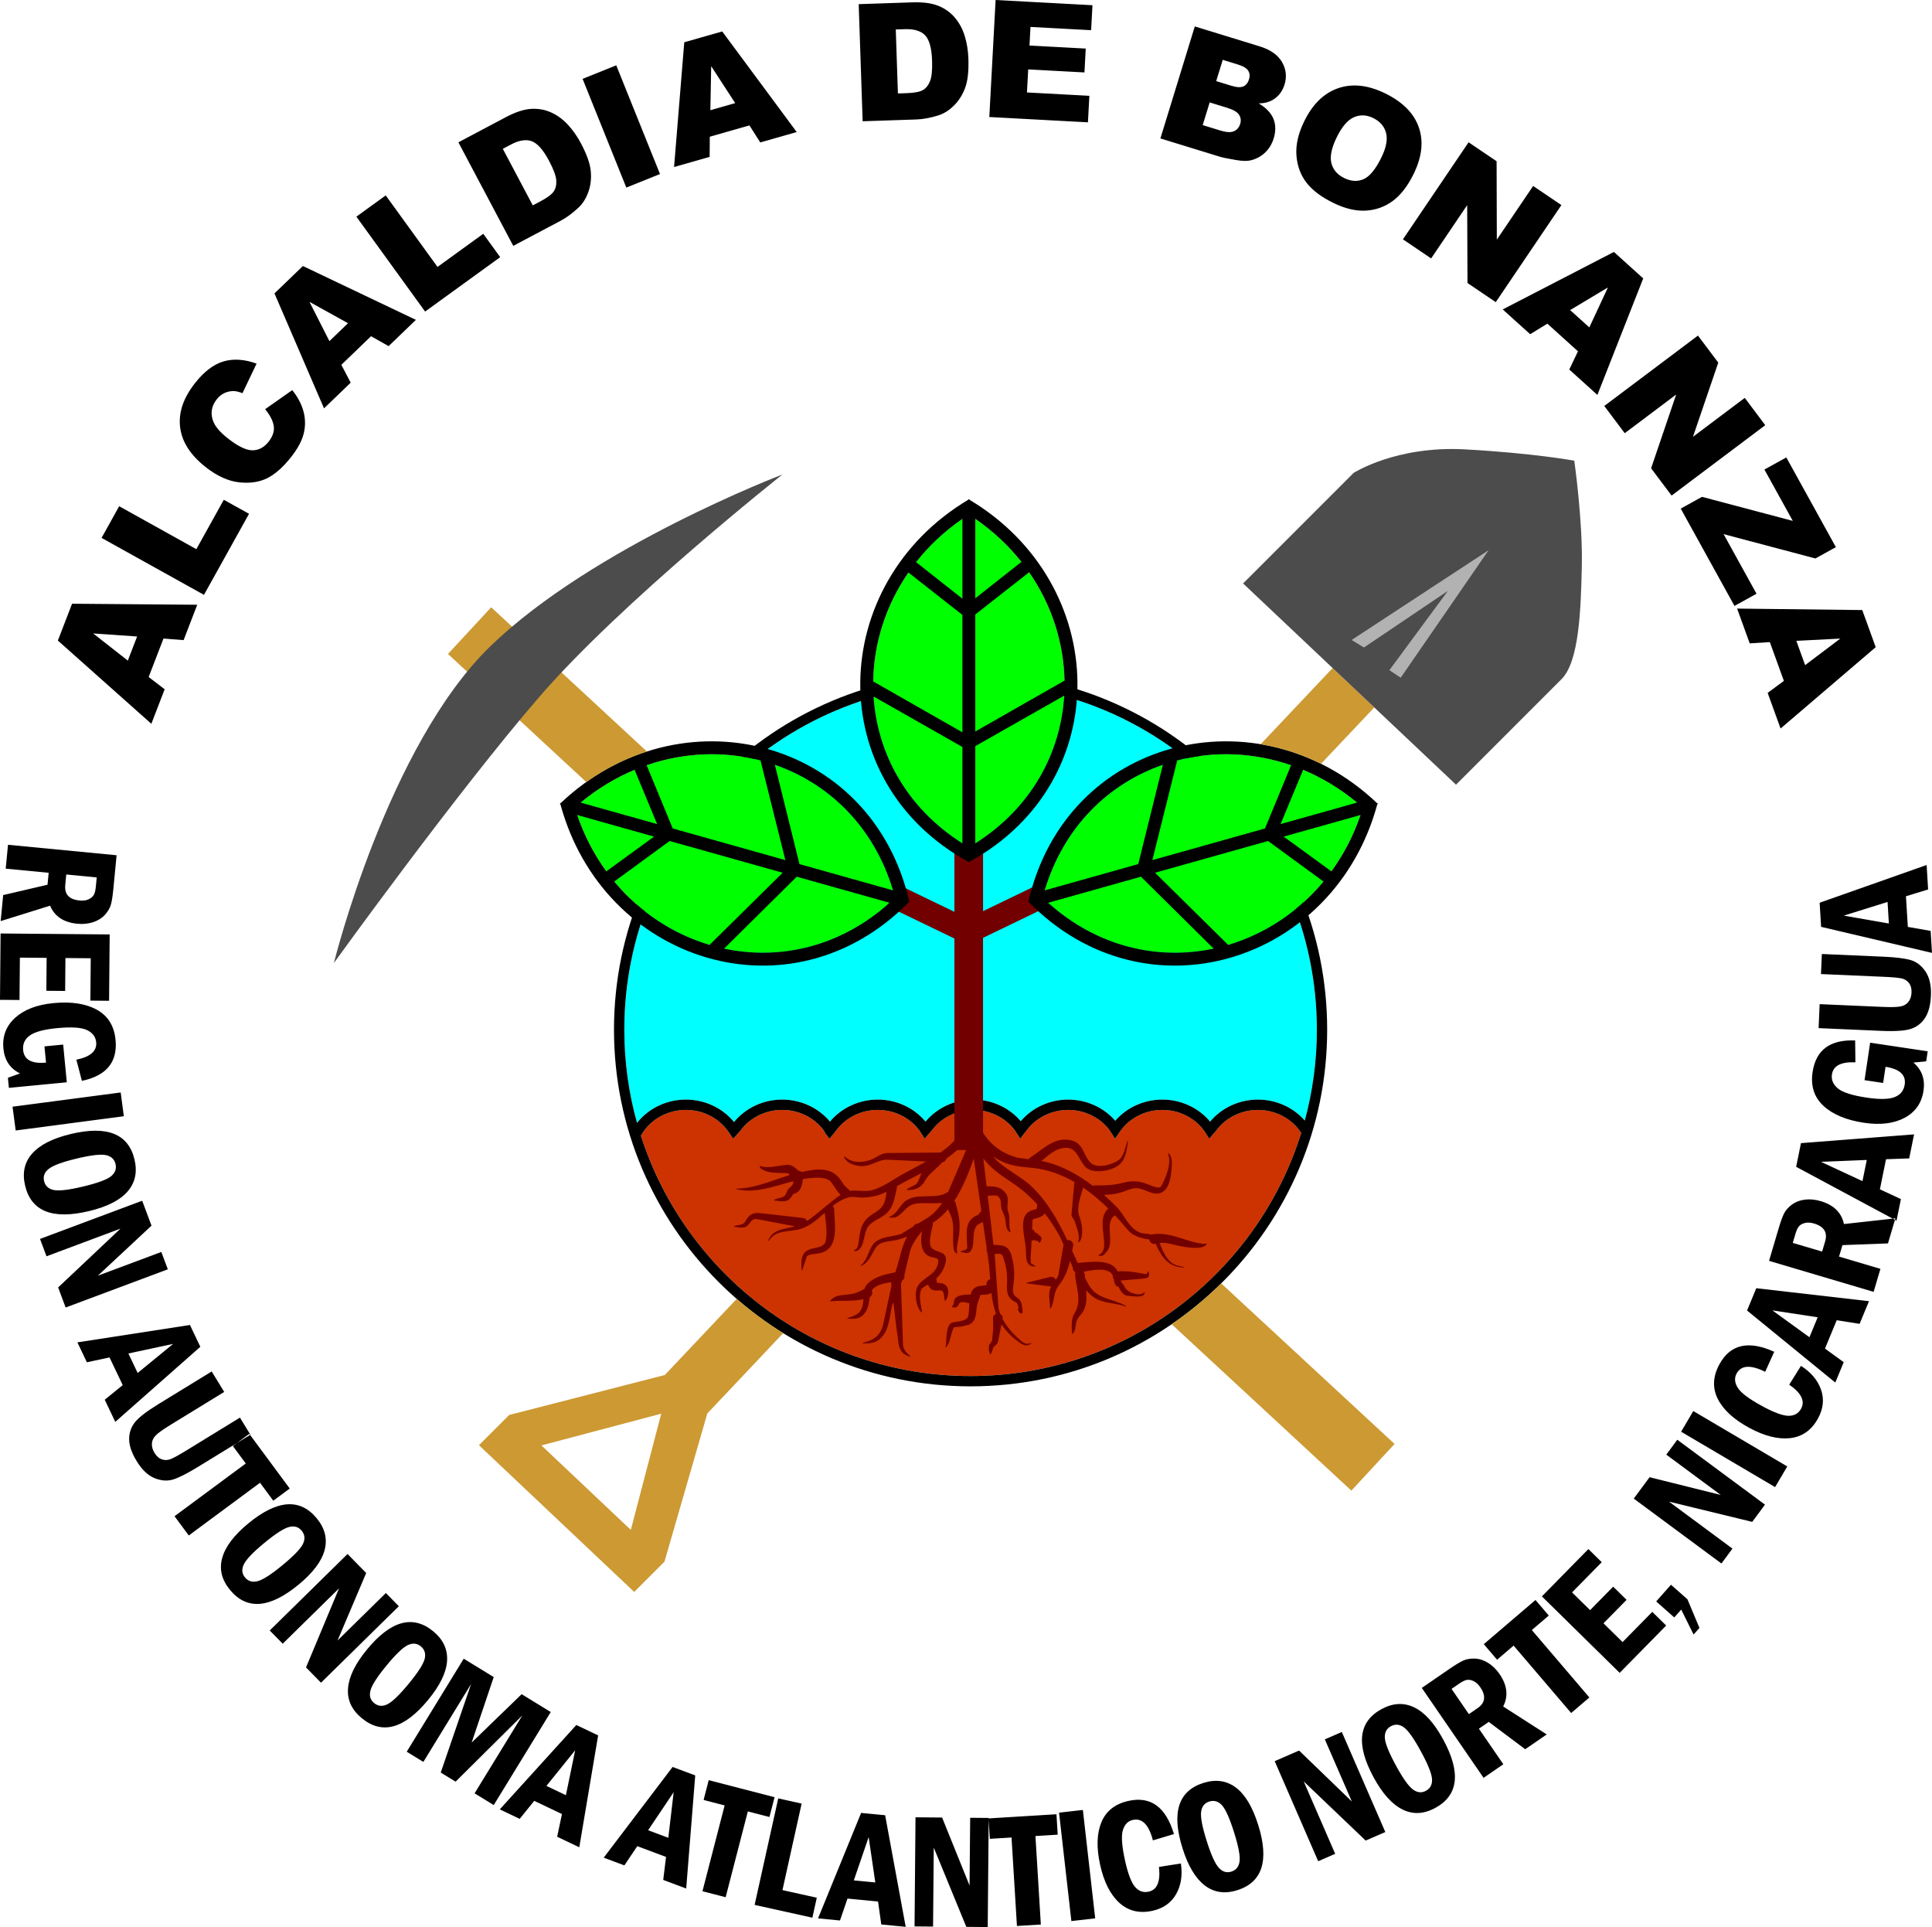 <svg xmlns="http://www.w3.org/2000/svg" width="400" height="398.884"><g fill-rule="evenodd"><path d="M33.848 132.173l-3.07 7.967 3.312 2.536-2.754 7.146-19.355-17.23 2.94-7.624 25.913.213-2.82 7.32-4.165-.327zm-5.46-.422l-9.1-.633 7.176 5.624 1.923-4.99zm-7.36-20.408l3.646-6.555 15.977 8.886 5.685-10.223 5.222 2.905-9.33 16.776-21.198-11.788zM54.894 84.7l5.616-3.945c1.177 1.483 1.957 2.977 2.346 4.486.39 1.512.394 3.015.02 4.508-.37 1.498-1.23 3.1-2.567 4.805-1.627 2.076-3.26 3.538-4.887 4.38-1.637.84-3.59 1.147-5.86.912-2.265-.24-4.585-1.282-6.954-3.14-3.162-2.476-4.935-5.22-5.312-8.23-.38-3.01.633-6.053 3.04-9.125 1.884-2.405 3.85-3.915 5.902-4.53 2.054-.615 4.35-.467 6.885.444l-2.922 6.12c-.725-.275-1.302-.42-1.73-.43-.707-.024-1.37.11-1.987.394-.62.288-1.16.727-1.622 1.32-1.045 1.332-1.312 2.78-.794 4.335.38 1.165 1.42 2.42 3.132 3.76 2.12 1.66 3.824 2.47 5.112 2.448 1.292-.027 2.39-.622 3.3-1.783.885-1.13 1.238-2.23 1.055-3.306-.18-1.07-.772-2.21-1.777-3.42zm21.93-15.107l-6.15 5.923 1.93 3.7-5.517 5.312-10.26-23.796 5.887-5.667L86.108 66.21l-5.65 5.44-3.636-2.057zm-4.77-2.69l-7.982-4.42 4.13 8.13 3.852-3.71zm1.732-22.055l6.074-4.4 10.723 14.805 9.472-6.86 3.505 4.837-15.545 11.262-14.23-19.644zm21.12-15.388l9.842-5.214c1.936-1.026 3.643-1.593 5.118-1.703 1.474-.103 2.86.127 4.16.697 1.302.577 2.472 1.42 3.52 2.54 1.04 1.122 1.948 2.412 2.723 3.874 1.213 2.29 1.895 4.204 2.04 5.744.15 1.538-.012 2.98-.492 4.32-.47 1.343-1.162 2.437-2.074 3.285-1.246 1.158-2.46 2.052-3.638 2.676l-9.84 5.213L94.906 29.46zm9.196 1.347l6.204 11.707 1.622-.86c1.388-.735 2.29-1.406 2.712-2.024.422-.614.595-1.396.526-2.337-.076-.938-.57-2.268-1.48-3.985-1.203-2.27-2.395-3.626-3.577-4.073-1.188-.444-2.638-.214-4.354.697l-1.652.875zm16.52-14.478l6.968-2.804 9.055 22.502-6.97 2.804-9.053-22.503zm34.543 9.63l-8.21 2.343-.033 4.173-7.364 2.1 2.112-25.825 7.858-2.24 15.424 20.823-7.543 2.152-2.244-3.524zm-2.95-4.613l-4.97-7.65-.172 9.117 5.144-1.467zM177.786.86l11.13-.373c2.19-.074 3.973.166 5.347.713 1.37.553 2.515 1.37 3.433 2.45.92 1.09 1.6 2.36 2.05 3.826.445 1.465.694 3.022.75 4.676.087 2.59-.14 4.61-.684 6.058-.538 1.447-1.316 2.67-2.334 3.665-1.012 1-2.114 1.682-3.305 2.044-1.627.495-3.11.764-4.442.81l-11.13.372L177.784.86zm7.674 5.24l.443 13.242 1.835-.06c1.57-.054 2.675-.26 3.323-.632.65-.367 1.15-.994 1.498-1.87.344-.876.483-2.288.418-4.23-.086-2.567-.563-4.31-1.43-5.23-.872-.92-2.277-1.347-4.218-1.282l-1.87.063zM206.13 0l20.052 1.08-.277 5.17-12.554-.676-.206 3.853 11.645.626-.267 4.94-11.645-.627-.257 4.77 12.92.696-.295 5.488-20.42-1.1L206.13 0zm41.24 5.47l13.416 4.122c2.234.687 3.78 1.77 4.633 3.244.858 1.475 1.036 3.03.534 4.66-.42 1.37-1.21 2.417-2.364 3.138-.772.477-1.764.74-2.975.78 1.54.912 2.552 1.98 3.042 3.193.483 1.218.5 2.564.048 4.038-.37 1.204-.983 2.197-1.834 2.987-.856.79-1.85 1.31-2.993 1.574-.706.16-1.69.136-2.954-.08-1.678-.286-2.78-.507-3.31-.67l-12.367-3.8L247.37 5.47zm4.434 11.318l3.115.957c1.116.343 1.953.388 2.514.14.557-.254.943-.743 1.166-1.467.207-.675.154-1.27-.168-1.782-.325-.52-1.028-.943-2.113-1.276l-3.164-.972-1.352 4.4zm-2.798 9.107l3.655 1.123c1.237.38 2.172.43 2.808.148.642-.28 1.077-.792 1.304-1.532.21-.685.13-1.312-.243-1.882-.376-.57-1.185-1.05-2.443-1.436L250.45 21.2l-1.444 4.695zm21.02-.79c1.74-3.557 4.09-5.84 7.038-6.85 2.954-1.013 6.198-.65 9.734 1.08 3.626 1.775 5.944 4.117 6.954 7.025 1.007 2.902.656 6.112-1.06 9.617-1.246 2.547-2.7 4.425-4.355 5.634-1.654 1.21-3.513 1.873-5.575 1.988-2.067.114-4.302-.42-6.722-1.604-2.455-1.202-4.297-2.588-5.528-4.16-1.223-1.572-1.92-3.448-2.096-5.634-.17-2.184.365-4.55 1.61-7.096zm6.723 3.327c-1.078 2.2-1.445 3.978-1.1 5.34.348 1.36 1.227 2.388 2.633 3.075 1.446.708 2.797.785 4.048.233 1.254-.556 2.48-2.048 3.673-4.484 1.006-2.054 1.322-3.754.96-5.107-.365-1.35-1.256-2.37-2.676-3.065-1.355-.663-2.678-.72-3.972-.158-1.29.557-2.48 1.948-3.566 4.165zm27.306 1.02l5.8 3.923.046 16.232 7.52-11.114 5.85 3.958-13.592 20.092-5.85-3.96-.065-16.12-7.463 11.03-5.838-3.95 13.592-20.09zM326.7 72.718l-6.337-5.724-3.556 2.185-5.683-5.13 23.02-11.896 6.066 5.477-9.486 24.116-5.822-5.257 1.8-3.77zm2.352-4.947l3.852-8.27-7.822 4.685 3.97 3.585zm22.49 1.69l4.208 5.6-5.242 15.36 10.728-8.06 4.243 5.65-19.393 14.57-4.244-5.648 5.19-15.264-10.648 8-4.234-5.635 19.393-14.57zM369.84 94.69l10.258 18.567-4.24 2.343-19.005-5.038 6.816 12.34-4.563 2.52-11.13-20.144 4.405-2.434 18.797 4.978-5.873-10.628 4.533-2.505zm-.506 46.252l-2.908-8.028-4.166.26-2.61-7.2 25.912.305 2.784 7.682-19.697 16.84-2.674-7.375 3.358-2.485zm4.398-3.263l7.285-5.495-9.107.466 1.822 5.03zM24.14 177.033l-.68 7.066c-.133 1.37-.297 2.416-.496 3.134-.195.72-.608 1.422-1.23 2.117-.63.695-1.445 1.206-2.447 1.536-1.002.328-2.096.44-3.294.323-2.81-.27-4.687-1.52-5.625-3.737l-10.23 3.19.518-5.385 9.182-2.145.238-2.468-8.893-.857.476-4.942 22.48 2.167zm-4.114 4.59l-6.307-.607-.21 2.176c-.186 1.928.8 3 2.964 3.207.742.07 1.368-.01 1.873-.25.506-.242.864-.542 1.07-.903.205-.366.348-.913.42-1.65l.19-1.973zm2.68 11.8l-.122 13.736-3.874-.036.077-8.77-5.24-.045-.06 6.814-3.892-.033.06-6.816-5.54-.048-.077 8.77L0 206.96l.12-13.734 22.585.198zm-9.628 22.798l.752 7.808-11.99 1.154-.203-2.09 2.508-.89c-2.06-1.02-3.21-2.742-3.44-5.154-.247-2.558.57-4.685 2.438-6.38 1.868-1.69 4.506-2.702 7.912-3.03 3.7-.356 6.7.104 9 1.37 2.3 1.27 3.59 3.347 3.868 6.237.443 4.598-1.878 7.426-6.968 8.483l-1.147-4.378c2.91-.592 4.28-1.796 4.105-3.618-.106-1.113-.737-1.943-1.886-2.507-1.155-.56-3.244-.692-6.274-.4-2.687.258-4.55.766-5.59 1.52-1.034.75-1.493 1.754-1.373 3.008.193 2.006 1.775 2.875 4.738 2.602l-.323-3.362 3.873-.372zm11.912 9.915l.647 4.92-22.39 2.948-.65-4.922 22.393-2.945zm-6.545 24.55c-7.55 1.813-11.967.062-13.24-5.243-.634-2.642-.145-4.86 1.456-6.662 1.606-1.808 4.256-3.153 7.958-4.04 7.54-1.81 11.95-.06 13.225 5.25.622 2.594.153 4.803-1.41 6.618-1.562 1.815-4.22 3.174-7.988 4.078zm-1.22-5.084c2.96-.71 4.875-1.414 5.748-2.11.867-.697 1.185-1.55.943-2.556-.24-1-.91-1.612-2.008-1.835-1.1-.226-3.12.015-6.07.723-2.894.695-4.8 1.396-5.706 2.096-.912.7-1.247 1.553-1.005 2.563.24.994.904 1.613 1.992 1.84 1.09.232 3.123-.007 6.105-.722zm12.215 2.945l1.928 5.158-11.106 10.355 13.14-4.912 1.344 3.592-21.156 7.908-1.552-4.153 12.905-12.173-15.315 5.724-1.343-3.592 21.155-7.907zm9.888 25.72l2.15 4.512L23.87 294.32l-2.185-4.583 3.727-3.022-2.735-5.735-4.69 1.004-1.963-4.12 23.304-3.598zm-10.825 9.93l7.342-6.016-9.265 1.984 1.923 4.032zm15.325-.307l2.594 4.233-11.004 6.743c-1.55.95-2.592 1.68-3.116 2.2-.526.515-.808 1.092-.852 1.734-.038.64.137 1.282.535 1.932.433.706.95 1.16 1.554 1.358.6.2 1.22.173 1.848-.086.632-.255 1.727-.866 3.288-1.822l11.003-6.742 2.17 3.544-10.834 6.638c-2.162 1.325-3.853 2.19-5.07 2.59-1.218.4-2.518.324-3.9-.226-1.387-.555-2.634-1.725-3.728-3.51-1.027-1.677-1.55-3.166-1.577-4.466-.028-1.3.338-2.466 1.102-3.49.763-1.024 2.426-2.32 4.983-3.888l11.003-6.742zm7.785 12.91l8.374 11.318-3.405 2.52-2.747-3.714-14.75 10.913-2.95-3.986 14.75-10.915-2.676-3.618 3.403-2.52zm10.206 31.21c-5.994 4.94-10.73 5.302-14.2 1.093-1.728-2.095-2.26-4.305-1.612-6.625.65-2.33 2.442-4.7 5.38-7.12 5.983-4.933 10.715-5.29 14.19-1.077 1.694 2.057 2.242 4.248 1.634 6.565-.61 2.315-2.403 4.702-5.393 7.166zm-3.327-4.034c2.35-1.936 3.762-3.408 4.24-4.418.475-1.005.386-1.912-.272-2.71-.653-.793-1.522-1.05-2.61-.768-1.085.28-2.796 1.383-5.136 3.312-2.297 1.892-3.702 3.358-4.21 4.384-.513 1.03-.44 1.943.22 2.745.652.788 1.52 1.052 2.597.78 1.083-.27 2.806-1.376 5.173-3.326zm13.464-2.303l3.86 3.93-5.934 13.976 10.006-9.832 2.687 2.735-16.11 15.828-3.107-3.162 6.838-16.37-11.663 11.46-2.688-2.736 16.11-15.83zm16.677 30.202c-4.94 5.99-9.52 7.25-13.73 3.78-2.095-1.728-3.04-3.795-2.846-6.197.193-2.41 1.5-5.08 3.922-8.016 4.932-5.984 9.51-7.24 13.724-3.765 2.056 1.696 3.01 3.743 2.856 6.132-.155 2.39-1.46 5.076-3.926 8.065zm-4.035-3.327c1.936-2.35 3.042-4.064 3.32-5.146.273-1.078.012-1.952-.785-2.61-.793-.654-1.696-.74-2.708-.256-1.014.483-2.483 1.892-4.412 4.23-1.893 2.297-2.993 4.004-3.296 5.11-.308 1.108-.062 1.99.74 2.65.79.652 1.692.745 2.697.272 1.01-.47 2.49-1.885 4.442-4.25zm11.415-5.207l6.207 3.804-4.57 13.56 10.353-10.017 6.024 3.693-11.803 19.255-3.963-2.428 9.884-16.126-13.818 13.713-3.076-1.886 6.286-18.33-9.883 16.126-3.444-2.11 11.802-19.255zm23.315 13.723l4.51 2.153-3.902 23.16-4.583-2.186.994-4.694-5.735-2.736-3.013 3.732-4.12-1.966 15.848-17.463zm-2.164 14.53l1.92-9.295-5.952 7.372 4.032 1.924zm22.094-5.845l4.682 1.75-1.87 23.414-4.755-1.78.58-4.763-5.95-2.225-2.676 3.98-4.274-1.6 14.264-18.777zm-.89 14.663l1.104-9.428-5.287 7.863 4.184 1.565zm8.367-11.93l13.63 3.527-1.06 4.1-4.472-1.157-4.596 17.764-4.8-1.242 4.594-17.764-4.358-1.128 1.06-4.1zm14.387 3.774l4.847 1.075L162 391.24l7.108 1.578-.918 4.134-11.953-2.65 4.89-22.05zm17.163 3.008l4.975.48 4.254 23.098-5.054-.486-.67-4.752-6.325-.61-1.556 4.537-4.54-.437 8.917-21.83zm2.937 14.393l-1.376-9.39-3.07 8.962 4.446.428zm8.324-13.486l5.507.05 5.687 14.078.124-14.028 3.834.033-.2 22.584-4.432-.038-6.74-16.41-.144 16.35-3.834-.035.198-22.583zm15.13.23l14.054-.86.258 4.228-4.61.28 1.117 18.316-4.948.304-1.12-18.315-4.493.273-.258-4.227zm14.588-1.188l4.933-.563 2.553 22.44-4.932.562-2.554-22.44zm20.685 11.233l4.54-.716c.363 2.424.04 4.538-.984 6.344-1.024 1.8-2.655 2.955-4.882 3.448-2.712.602-5.003.05-6.872-1.646-1.87-1.703-3.196-4.32-3.978-7.847-.79-3.568-.702-6.508.262-8.84.966-2.325 2.837-3.798 5.616-4.414 4.6-1.018 7.733 1.272 9.4 6.866l-4.355 1.307c-.84-3.25-2.23-4.66-4.155-4.234-1.014.224-1.7.932-2.063 2.117-.368 1.192-.213 3.304.46 6.34.602 2.714 1.29 4.517 2.068 5.415.77.894 1.712 1.223 2.81.98 1.764-.39 2.478-2.1 2.133-5.12zm20.53-8.76c2.335 7.406.896 11.933-4.307 13.573-2.59.817-4.84.483-6.748-.988-1.916-1.474-3.442-4.025-4.586-7.655-2.333-7.395-.892-11.918 4.316-13.56 2.543-.8 4.78-.487 6.7.945 1.92 1.43 3.46 3.99 4.624 7.684zm-4.987 1.572c-.915-2.903-1.75-4.766-2.507-5.587-.755-.816-1.63-1.074-2.616-.763-.98.31-1.543 1.02-1.69 2.132-.148 1.112.234 3.11 1.146 6.004.895 2.84 1.728 4.69 2.488 5.547.763.86 1.637 1.136 2.63.823.973-.307 1.544-1.014 1.695-2.115.154-1.103-.225-3.116-1.147-6.04zm8.423-14.707l5.05-2.195 10.922 10.548-5.593-12.864 3.517-1.53 9.005 20.713-4.067 1.766-12.83-12.248 6.517 14.993-3.517 1.53-9.004-20.712zm34.892-4.47c3.704 6.824 3.156 11.543-1.64 14.146-2.386 1.296-4.657 1.397-6.81.318-2.162-1.082-4.148-3.295-5.964-6.64-3.7-6.815-3.148-11.53 1.652-14.134 2.342-1.272 4.597-1.39 6.755-.352 2.16 1.04 4.16 3.257 6.008 6.662zm-4.596 2.494c-1.452-2.675-2.628-4.344-3.527-5.006-.896-.657-1.805-.742-2.713-.25-.903.49-1.32 1.296-1.253 2.416.067 1.12.823 3.01 2.27 5.675 1.42 2.616 2.59 4.274 3.5 4.97.914.698 1.825.8 2.738.306.9-.488 1.323-1.29 1.26-2.4-.056-1.113-.813-3.015-2.276-5.71zm.156-13.182l5.85-4.02c1.136-.78 2.042-1.327 2.72-1.636.676-.314 1.48-.448 2.413-.418.937.036 1.853.332 2.75.888.895.556 1.683 1.323 2.364 2.315 1.6 2.326 1.85 4.566.754 6.71l9.02 5.786-4.46 3.064-7.545-5.656-2.043 1.405 5.06 7.363-4.09 2.81-12.792-18.613zm6.16.2l3.59 5.223 1.8-1.238c1.597-1.097 1.783-2.54.553-4.333-.422-.614-.887-1.04-1.396-1.274-.51-.233-.97-.314-1.377-.24-.413.08-.925.32-1.535.74l-1.633 1.122zm6.676-9.258l10.706-9.143 2.75 3.22-3.512 3 11.916 13.954-3.77 3.22-11.917-13.953-3.422 2.923-2.75-3.22zm12.03-9.892l9.627-9.795 2.764 2.715-6.148 6.255 3.738 3.674 4.778-4.863 2.775 2.728-4.778 4.86 3.95 3.885 6.148-6.255 2.88 2.83-9.628 9.796-16.107-15.83zm23.665 1.046l3.06-3.46 3.41 3.017 2.482 5.93-1.21 1.365-2.563-5.164-1.438 1.624-3.743-3.312zm-4.644-21.29l3.276-4.426 14.733 3.673-11.276-8.345 2.28-3.082 18.154 13.435-2.638 3.565-17.237-4.193 13.14 9.726-2.28 3.083-18.154-13.434zm9.803-13.844l2.52-4.277 19.457 11.465-2.52 4.277-19.458-11.465zm22.38-9.737l2.437-3.894c2.068 1.316 3.45 2.947 4.143 4.904.686 1.954.488 3.942-.6 5.946-1.327 2.442-3.246 3.81-5.753 4.107-2.512.294-5.356-.422-8.532-2.146-3.21-1.743-5.372-3.74-6.5-5.996-1.12-2.254-1.004-4.634.354-7.135 2.247-4.14 6.032-5.002 11.348-2.59l-1.872 4.144c-3.005-1.498-4.98-1.375-5.92.357-.496.914-.414 1.897.244 2.948.66 1.06 2.354 2.327 5.09 3.812 2.44 1.326 4.253 1.988 5.44 1.99 1.18.005 2.046-.488 2.583-1.476.863-1.588.04-3.25-2.463-4.97zm-8.728-15.347l1.913-4.618 23.334 2.686-1.945 4.69-4.74-.747-2.43 5.87 3.883 2.812-1.747 4.216-18.268-14.91zm14.624 1.4l-9.384-1.43 7.674 5.557 1.71-4.127zm-10.073-11.68l2.016-6.806c.39-1.32.75-2.316 1.083-2.983.328-.67.868-1.28 1.613-1.844.75-.56 1.647-.907 2.694-1.04 1.045-.13 2.14-.03 3.294.31 2.708.803 4.312 2.386 4.81 4.742l10.65-1.18-1.536 5.188-9.423.354-.705 2.377 8.567 2.538-1.41 4.76-21.654-6.416zm4.913-3.72l6.075 1.8.623-2.096c.55-1.858-.214-3.096-2.298-3.715-.716-.212-1.346-.25-1.888-.11-.542.14-.95.365-1.22.68-.272.32-.517.83-.728 1.54l-.564 1.9zm.7-15.75l.998-4.897 23.417-1.815-1.012 4.975-4.795.17-1.267 6.227 4.35 2.02-.91 4.472-20.78-11.152zm14.622-1.416l-9.484.387 8.593 3.99.89-4.378zm-.462-16.515l1.16-7.76 11.915 1.783-.31 2.078-2.648.255c1.754 1.49 2.45 3.44 2.092 5.834-.38 2.542-1.688 4.408-3.91 5.6-2.22 1.187-5.026 1.532-8.41 1.027-3.676-.55-6.476-1.722-8.4-3.506-1.927-1.79-2.675-4.117-2.245-6.99.68-4.568 3.617-6.75 8.812-6.543l.054 4.525c-2.967-.13-4.59.706-4.86 2.516-.165 1.106.246 2.064 1.225 2.89.986.822 2.98 1.456 5.992 1.906 2.67.4 4.6.357 5.79-.12 1.186-.48 1.874-1.343 2.06-2.588.3-1.994-1.025-3.22-3.967-3.672l-.5 3.34-3.85-.575zm-9.51-10.777l.218-4.96 12.892.564c1.817.08 3.09.055 3.814-.082.724-.133 1.28-.453 1.675-.962.39-.508.604-1.138.638-1.9.036-.83-.14-1.492-.53-1.995-.384-.503-.913-.826-1.58-.962-.666-.142-1.916-.25-3.745-.328l-12.892-.564.182-4.152 12.694.555c2.534.11 4.418.34 5.652.688 1.234.35 2.267 1.14 3.107 2.37.84 1.235 1.22 2.903 1.128 4.996-.086 1.963-.486 3.49-1.19 4.584-.704 1.093-1.658 1.854-2.863 2.276-1.206.423-3.31.568-6.306.437l-12.893-.563zm.518-20.96l-.305-4.99 22.15-7.814.308 5.067-4.587 1.407.39 6.34 4.722.828.278 4.554-22.956-5.393zm13.758-5.153l-9.062 2.828 9.334 1.63-.272-4.458z"/><path d="M269.402 234.508c-.155.497-.316.99-.482 1.483-.062.187-.127.37-.192.556-.112.323-.224.646-.34.967-.076.208-.15.415-.23.622-.11.3-.224.6-.34.898-.08.208-.16.416-.244.623-.132.33-.267.66-.404.99l-.2.482c-.2.474-.408.945-.618 1.412-.076.17-.155.336-.233.504-.147.32-.294.637-.445.952-.092.194-.188.387-.282.58-.142.29-.284.58-.43.866-.1.197-.198.392-.3.588-.153.296-.31.59-.466.884l-.277.517c-.246.454-.498.904-.754 1.35l-.18.306c-.206.355-.414.71-.627 1.06l-.315.512c-.176.284-.35.567-.53.848l-.338.53c-.184.283-.37.564-.558.846l-.324.484c-.253.373-.51.743-.77 1.11l-.127.18c-.3.423-.607.84-.915 1.256-.112.15-.226.298-.338.446-.21.276-.42.55-.632.824-.126.162-.253.323-.38.482-.207.26-.415.518-.624.775l-.382.466c-.252.304-.508.604-.765.904l-.248.293c-.343.395-.69.786-1.042 1.172l-.3.327c-.257.278-.513.555-.772.83-.137.145-.277.288-.416.433-.23.24-.463.478-.697.715l-.427.43c-.26.256-.522.512-.786.765l-.346.334c-.378.36-.76.715-1.146 1.066-.07.064-.142.126-.213.19-.325.292-.652.583-.98.87l-.394.338c-.27.232-.542.462-.816.69l-.45.372c-.276.225-.554.448-.83.67-.14.11-.277.22-.416.328-.368.288-.74.573-1.112.853l-.147.112c-.42.312-.842.62-1.27.924-.133.096-.27.19-.404.285-.298.21-.598.418-.9.624l-.487.328c-.29.193-.58.383-.87.573-.16.103-.317.206-.478.308-.346.22-.694.437-1.045.652l-.298.184c-.45.274-.906.543-1.365.807-.122.07-.245.14-.37.208-.337.192-.677.385-1.02.57-.168.094-.338.185-.507.275-.31.166-.62.33-.93.492-.17.086-.337.174-.505.26-.337.17-.676.337-1.015.504-.146.07-.29.143-.435.213-.475.228-.955.45-1.437.67-.086.04-.172.076-.26.114-.4.18-.803.357-1.21.53-.163.07-.33.138-.496.207-.334.14-.67.28-1.007.413l-.54.214c-.347.134-.695.267-1.045.397l-.468.174c-.49.178-.982.352-1.478.52l-.043.015-.013.005c-.51.172-1.025.338-1.54.5l-.45.138c-.367.11-.733.22-1.102.327-.188.055-.378.108-.568.16-.35.1-.7.194-1.054.286l-.537.14c-.426.11-.853.213-1.282.313-.102.024-.202.05-.304.072-.533.124-1.068.24-1.606.35-.136.028-.272.054-.41.08-.404.08-.81.16-1.218.235l-.54.095c-.374.064-.748.127-1.123.186-.187.03-.374.06-.56.088-.398.06-.796.114-1.194.167-.156.02-.31.043-.463.062-.55.07-1.103.133-1.658.19l-.27.024c-.464.046-.928.09-1.393.125-.187.015-.374.027-.56.04-.38.027-.762.052-1.144.073l-.594.03c-.394.02-.788.034-1.183.045-.176.006-.35.013-.526.017-.565.014-1.132.02-1.7.02-.57 0-1.136-.007-1.702-.02-.172-.004-.344-.01-.515-.016-.398-.012-.794-.026-1.19-.046-.194-.01-.388-.018-.582-.03-.39-.02-.778-.045-1.167-.073-.177-.013-.355-.024-.533-.04-.493-.036-.983-.08-1.472-.13l-.193-.017c-.55-.056-1.098-.12-1.645-.188-.17-.02-.337-.045-.505-.067-.386-.052-.77-.105-1.155-.162l-.57-.086c-.37-.06-.74-.12-1.11-.185-.182-.032-.364-.063-.546-.097-.42-.075-.84-.157-1.26-.24l-.363-.072c-.526-.107-1.052-.222-1.575-.342-.158-.036-.315-.075-.473-.113-.37-.087-.74-.176-1.11-.27-.202-.053-.407-.105-.61-.16-.322-.084-.642-.17-.962-.26-.21-.058-.418-.115-.626-.175-.36-.103-.716-.21-1.07-.32l-.474-.142c-.498-.155-.995-.317-1.488-.483l-.49-.17c-.345-.12-.69-.24-1.03-.364-.204-.072-.406-.148-.608-.223-.297-.11-.593-.224-.888-.338-.218-.086-.435-.17-.652-.257-.293-.117-.584-.236-.873-.356-.2-.084-.403-.166-.603-.252-.46-.194-.918-.394-1.373-.6-.19-.086-.378-.174-.566-.262-.288-.132-.575-.265-.86-.4-.23-.11-.46-.224-.69-.337-.24-.12-.482-.238-.722-.36-.234-.117-.467-.236-.7-.356-.238-.125-.476-.25-.714-.377-.23-.123-.458-.244-.685-.368-.262-.143-.523-.29-.783-.438-.382-.214-.76-.432-1.137-.654-.225-.133-.45-.264-.675-.4-.238-.142-.474-.29-.71-.435-.205-.128-.412-.255-.617-.385-.24-.152-.48-.306-.72-.46-.19-.124-.378-.25-.566-.374-.25-.167-.5-.332-.747-.5-.157-.107-.312-.217-.468-.324-.514-.357-1.024-.72-1.53-1.09l-.366-.267c-.27-.202-.54-.407-.807-.61l-.406-.312c-.26-.203-.522-.408-.78-.614l-.413-.333c-.263-.212-.527-.426-.786-.643-.093-.076-.184-.155-.276-.232-.922-.777-1.824-1.576-2.705-2.397l-.265-.246c-.267-.25-.532-.505-.795-.76l-.276-.27c-.27-.266-.54-.533-.807-.803l-.126-.13c-.905-.92-1.786-1.866-2.64-2.834l-.136-.15c-.262-.302-.524-.606-.783-.912l-.17-.2c-.267-.317-.53-.635-.792-.955l-.043-.054c-1.138-1.403-2.225-2.85-3.257-4.335l-.09-.13c-1.303-1.886-2.517-3.836-3.637-5.845l-.014-.024c-1.358-2.438-2.578-4.965-3.648-7.568l-.002-.004c-.716-1.738-1.363-3.51-1.943-5.313l.238-.384c1.93-3.13 5.432-4.945 9.084-4.945 3.425 0 6.715 1.596 8.702 4.373l1.09 1.586 1.44-1.58c1.99-2.783 5.282-4.38 8.708-4.38 3.378 0 6.624 1.553 8.62 4.26.473 1.007.64.895 1.14 1.716.737-.803.772-.875 1.404-1.712 1.996-2.71 5.246-4.263 8.623-4.263 3.376 0 6.624 1.552 8.618 4.26l.71 1.092.363.607 1.473-1.696c1.996-2.71 5.245-4.263 8.623-4.263 3.333 0 6.537 1.51 8.538 4.15l.877 1.347.278.462 1.406-1.806c2.002-2.642 5.21-4.153 8.54-4.153 3.29 0 6.452 1.47 8.458 4.044l1.045 1.596.19.318 1.34-1.913c2.01-2.576 5.173-4.045 8.46-4.045 3.377 0 6.624 1.552 8.62 4.26l.708 1.092.364.607 1.47-1.696c1.997-2.71 5.246-4.263 8.624-4.263 3.583 0 7.018 1.746 8.968 4.763z" fill="#c30"/><path d="M200.95 141.444c39.588 0 71.693 32.105 71.693 71.693 0 .61-.008 1.22-.023 1.827v.034c-.016.602-.04 1.202-.07 1.8l-.003.07c-.03.572-.066 1.143-.11 1.71l-.01.167c-.043.528-.09 1.055-.14 1.58l-.03.288c-.05.48-.105.956-.164 1.432l-.062.477c-.054.416-.11.83-.173 1.245-.03.2-.06.403-.093.604-.057.363-.117.724-.18 1.084-.045.26-.092.522-.14.782-.054.293-.11.587-.168.88-.07.352-.142.704-.217 1.055l-.12.547c-.094.42-.19.84-.292 1.257l-.068.285-.017.066c-.135.545-.275 1.087-.42 1.627-2.416-2.765-5.988-4.342-9.71-4.342-3.815 0-7.476 1.66-9.892 4.56-2.415-2.9-6.075-4.56-9.893-4.56-3.74 0-7.33 1.592-9.746 4.387-2.414-2.793-6.004-4.386-9.745-4.386-3.777 0-7.403 1.625-9.82 4.472-2.415-2.845-6.04-4.47-9.82-4.47-3.815 0-7.476 1.657-9.892 4.558-2.415-2.9-6.076-4.56-9.894-4.56-3.817 0-7.478 1.66-9.894 4.56-2.415-2.9-6.076-4.56-9.894-4.56-3.857 0-7.555 1.694-9.97 4.654-2.414-2.958-6.112-4.653-9.97-4.653-3.934 0-7.703 1.763-10.113 4.832-.102-.36-.2-.72-.295-1.083l-.15-.585c-.1-.4-.2-.804-.295-1.21-.04-.162-.076-.326-.113-.49-.097-.428-.19-.86-.28-1.29l-.083-.4c-.095-.468-.185-.937-.27-1.408l-.053-.3c-.088-.5-.17-1.003-.25-1.508l-.035-.237c-.08-.52-.152-1.044-.22-1.57l-.025-.198c-.07-.547-.132-1.096-.188-1.647l-.01-.104c-.06-.573-.11-1.147-.154-1.724l-.006-.08c-.045-.587-.082-1.177-.113-1.77l-.002-.033c-.06-1.216-.092-2.44-.092-3.67 0-39.588 32.104-71.693 71.694-71.693z" fill="#0ff"/><path d="M200.95 286.966c40.767 0 73.827-33.06 73.827-73.83 0-40.766-33.06-73.826-73.827-73.826-40.768 0-73.83 33.06-73.83 73.827 0 40.768 33.062 73.83 73.83 73.83zm-27.844-52.958c-.632.837-.667.91-1.404 1.712-.5-.82-.667-.71-1.14-1.717-1.996-2.706-5.242-4.258-8.62-4.258-3.426 0-6.72 1.596-8.708 4.38l-1.44 1.58-1.09-1.587c-1.987-2.777-5.277-4.373-8.702-4.373-3.652 0-7.154 1.815-9.084 4.946l-.237.385c9.27 28.86 36.333 49.756 68.27 49.756 32.146 0 59.356-21.167 68.452-50.32-1.95-3.02-5.385-4.765-8.968-4.765-3.378 0-6.627 1.552-8.623 4.263l-1.47 1.696-.365-.607-.71-1.093c-1.994-2.707-5.24-4.26-8.618-4.26-3.287 0-6.45 1.47-8.46 4.047l-1.34 1.914-.19-.318-1.045-1.597c-2.006-2.575-5.17-4.045-8.457-4.045-3.332 0-6.54 1.51-8.54 4.153l-1.407 1.806-.277-.462-.876-1.347c-2-2.64-5.205-4.15-8.538-4.15-3.378 0-6.627 1.552-8.623 4.263l-1.472 1.696-.363-.607-.71-1.093c-1.993-2.707-5.24-4.26-8.618-4.26s-6.628 1.553-8.624 4.264zm-41.217-1.566c2.41-3.07 6.178-4.83 10.112-4.83 3.858 0 7.556 1.694 9.97 4.652 2.415-2.96 6.113-4.653 9.97-4.653 3.818 0 7.48 1.66 9.894 4.56 2.416-2.9 6.077-4.56 9.893-4.56 3.817 0 7.478 1.66 9.893 4.56 2.416-2.9 6.077-4.56 9.893-4.56 3.78 0 7.404 1.627 9.82 4.472 2.416-2.847 6.042-4.47 9.82-4.47 3.74 0 7.33 1.592 9.745 4.385 2.417-2.795 6.008-4.386 9.747-4.386 3.818 0 7.478 1.66 9.894 4.56 2.417-2.9 6.078-4.56 9.894-4.56 3.72 0 7.293 1.578 9.708 4.343 1.627-5.997 2.5-12.304 2.5-18.816 0-39.588-32.104-71.693-71.692-71.693-39.59 0-71.694 32.105-71.694 71.693 0 6.69.918 13.163 2.633 19.305z"/><path d="M203.534 194.125l13.682-6.605-2.164-4.48-11.518 5.56v-13.582H197.6v13.727l-11.82-5.706-2.164 4.48 13.984 6.75v41.837c-.842.908-1.83 1.723-2.89 2.467l-11.044.094c-1.284.07-2.272.988-3.423 1.42-1.735.65-3.975.658-5.362-.71l-.146.075c.537 1.278 1.96 1.778 3.276 1.918 2.166.23 3.72-1.352 5.714-1.318l8.007.38c-1.775 1.006-3.563 1.893-5.078 2.755-2.028 1.154-3.94 2.597-6.193 3.203-1.375.37-3.083-.128-4.48.12-.088-.162-.222-.304-.395-.402-.753-.588-1.053-1.158-1.597-1.93-1.914-2.726-5.047-2.226-8.02-1.58-.174-.148-.397-.238-.64-.243-.646-.593-1.357-1.292-2.298-1.246-1.743.087-3.9.88-5.626.243l-.08.026c-.005.213.032.37.22.51 1.46 1.112 3.788.835 5.486.957.137.01.313.177.482.38-3.664 1.1-7.152 2.756-11.023 2.82l-.027.108c3.948.963 7.862-.65 11.8-1.65-.032.57-.154.857-.793 1.366-.536.43-.542.97-.887 1.514-.375.59-1.705.58-2.305.997l.06.122c.927.054 2.28.48 3.054-.237l.402-.412.302-.46.15-.3-.003.022-.02.048.206-.064.38-.153.42-.278c.73-.635.867-1.656.992-2.596.61-.11 1.22-.192 1.833-.235 1.023-.073 3.166-.252 4 .84.744.98 1.18 1.84 1.974 2.672-.956.596-1.82 1.365-2.705 2.073-.19.074-.35.204-.466.37-1.397 1.12-2.504 2.144-3.78 2.934-.154-.367-.516-.625-.938-.625l-9.208-1.042c-1.366.047-1.973.598-2.604 1.746-.458.832-1.42.74-2.298.948v.176c.778.078 1.81.407 2.535-.08.797-.54.88-1.518 1.978-1.532l8.043 1.523c-.262.075-.534.142-.82.2-2.07.428-3.935.674-4.736 2.792l.11.035c1.363-2.162 3.658-1.855 5.944-2.314 2.275-.457 3.97-1.987 5.666-3.5.22 1.917.59 3.958.193 5.842-.284 1.352-2.17 1.324-3.186 1.678-2.025.707-1.9 2.45-1.784 4.385h.108l.94-2.768.088-.165.078-.12.053-.056-.01.015.77-.218 1.06-.134.593-.093c4.19-.85 3.14-5.824 3.057-9.054 0-.284-.118-.542-.307-.727.854-.675 1.755-1.262 2.766-1.638.156-.013.31-.063.443-.145 1-.26 2.09.09 3.13.035 2.127-.11 3.397-.5 4.805-1.195-.12 1.048-.274 2.106-.87 2.98-.714 1.045-2.15 1.572-3.052 2.434-1.686 1.61-1.54 3.35-1.95 5.508-.112.59-.283.97-.85 1.144l-.018.148c.29.084.523.096.792-.07 1.597-.987 1.068-3.787 2.31-5.16.91-1.01 2.31-1.435 3.353-2.27 1.798-1.436 1.94-3.492 2.445-5.612.016-.094.018-.187.008-.278.5-.28 1.05-.587 1.672-.92 1.1-.588 2.252-1.168 3.406-1.77-.324.67-.452 1.397-.93 2.074-.37.523-1.553.79-2.116 1.3v.122c1.566.082 2.94-.385 3.693-1.797.84-1.58 2.443-2.547 3.656-3.942.43-.052.764-.37.86-.768.786-.545 1.533-1.127 2.22-1.756h1.85l-3.692 8.598c-2.43 1.933-6.837-.14-9.27 2.3-1.154 1.155-1.364 2.302-2.984 2.933v.11c.655.08 1.275.133 1.855-.288 1.73-1.254 1.894-2.456 4.274-2.63 1.592-.116 3.292.095 4.88-.098-.802 1.155-1.78 2.286-2.93 3.016l-2.073 1.27c-.28-.018-.567.08-.782.296l-.226.32-2.5 1.53c-1.758.624-3.575.415-5.174 1.544-1.624 1.148-1.545 3.682-3.183 4.952l.053.122c1.642-.686 2.098-2.283 2.994-3.705.844-1.34 2.472-1.29 3.88-1.558.948-.182 1.82-.46 2.653-.802-.686 1.31-1.135 2.63-1.532 4.353l-.868 3.023c-2.073.433-4.08.8-5.703 2.305-.355.33-.57.708-.7 1.115-1.212.73-2.046 1.02-3.473 1.194-1.633.198-2.588.097-3.683 1.32l.032.096c2.38-.28 4.593.103 6.877-.457-.012.304-.032.604-.076.894-.31 2.03-1.38 2.44-3.206 3.02v.124c1.12.032 2.045.172 2.987-.55 1.235-.946 1.422-2.5 1.636-3.933l.03-.013c.447-.28.6-.852.368-1.314.744-1.184 2.5-1.54 4.06-1.727-.028.09-.042.187-.042.288l.062.534-.103.362-1.514 7.053c-.47 2.644-1.81 3.685-4.316 4.293v.142c1.428-.01 2.56-.02 3.675-1.057 1.824-1.694 1.85-4.554 2.386-6.786l.27-.664.57 4.826.352 2.542c.132 1.934.502 3.282 2.495 3.874l.06-.15c-.988-.8-1.54-1.5-1.5-2.82l-.402-12.148v-.024l.252-.623c.325-.207.517-.59.46-.998-.005-.034-.01-.067-.018-.098l1.142-4.855c.523-1.707 1.294-2.72 2.366-4.107.052-.053.098-.11.137-.17-.243 1.76-.345 3.81.947 4.88 1.29 1.065 2.925.038 2.303 2.123-.295.987-.95 1.615-1.674 2.168-.134.063-.252.152-.348.26-.797.58-1.623 1.126-2.112 1.994-.77 1.364-.37 4.297.79 5.398l.02.018h.004l.016.012-.005-.003.006.002.006.002.02.004c.026-.007.04-.037.06-.056h-.108l.05-.052c.012-.004.018.005.028.007l-.006-.004.013.01v-.004l.003-.005-.002-.017c-.198-1.455-.682-2.912-.26-4.38.187-.65.946-.983 1.516-1.29.43 1.06.934 1.34 2.494 1.216.93-.074.742 1.253.957 1.977v.145c.1.028.183-.015.242-.103.742-1.113.78-3.076-.726-3.472l-.44-.076-.67-.044-.026-.12-.103-.69c-.007-.034-.016-.07-.026-.1.972-.89 1.63-1.897 1.937-3.387.472-2.306-1.725-1.834-2.844-2.876-.947-.883.018-3.878.185-4.834.036-.153.035-.306.003-.45 1.197-.73 2.234-1.674 3.148-2.76l.598 1.34c.744 1.615.37 4.062.474 5.822.033.56.06 1.785.77 1.99l.056-.077c-.26-1.382.325-2.82.437-4.188.2-2.424-.104-3.79-.702-5.96-.026-.268-.154-.5-.342-.664.16-.242.313-.488.464-.737l.036-.03c.105-.118.176-.254.216-.397 1.382-2.393 2.415-5.08 3.323-7.583l1.574 10.9c-.212.104-.39.28-.49.516-.024.062-.083.123-.092.185l-.22.08-.7.343-.567.467c-1.21 1.235-.967 3.12-.916 4.69.054 1.683.334 1.52-1.277 1.96v.144c.595.134 1.466.53 1.964-.07 1.137-1.362.204-3.732 1.25-5.226.347-.495.872-.64 1.372-.862l.78 5.407c-.027.093-.042.193-.042.296 0 .205.06.396.166.556l.153 1.053c.232 1.458.33 2.983.44 4.513-.438.113-.76.51-.76.983l-.01.207.008-.004.01-.008.01-.005h.004l-.036.027-.107.038-.17.037c-.742.112-1.467.048-2.118.485-.45.303-.72.81-.888 1.41-1.034.03-2.402.028-3.097.688-.584.554-.113 1.2-.755 1.783v.094c.587.283 1.158.11 1.414-.542.286-.722 1.227-.442 2.177-.207-.066 1.012-.06 2.016-.234 2.665-.293 1.097-2.453 1.1-3.172 1.265-1.577.362-1.233 3.802-1.495 4.95-.003.014.017.016-.002.028l-.067.11c.112.09.245.01.32-.096.76-1.08.793-2.585 1.364-3.768l.11-.176.012-.014 1.512-.15 1.495-.36.35-.197c1.377-.747 1.164-2.623 1.427-3.9l.206-.71.026-.07c.017-.04.032-.08.045-.123l.203-.55.204-.653.307-.02.558-.01c.587-.03 1.045-.15 1.4-.372.177 1.488.454 2.945.973 4.312-.427.17-.7.614-.63 1.088l.028 2.105-.22 2.332-.056.107-.112.174-.124.21.023-.02.003.002-.03.035-.012.014-.062.106.04-.084-.025.025-.077.09c-.43.563-.24 1.566.005 2.156h.178l.11-.24.068-.24.207-.492.195-.66v.045l-.004.038-.01.038-.006.02-.003.02.022-.01.04-.023.065-.044.043-.035.058-.058.058-.077.06-.126.01.07.228-.222.194-.232.17-.46.68-3.467c1.04 1.578 2.552 3.04 4.098 4.02.743.47 1.517.45 2.123-.126l-.086-.085c-.618.33-1.218.27-1.805-.188-1.497-1.17-3.128-2.885-4.114-4.743l.05-.26c-.046-.327-.243-.595-.51-.745-.166-.425-.29-.854-.367-1.28l-.776-10.775-.042-.35c.64-.098 1.48-.167 1.68.376.786 2.13.992 3.71.888 5.934-.07 1.496.083 2.766 1.516 3.49.858.43.625.495.933 1.523l.014.04-.158-.128-.11.085c.133.24.34.938.732.99.238.033.334-.223.308-.415-.183-1.383-.053-2.2-1.258-2.983-.905-.59-.777-1.47-.646-2.465.29-2.194.22-3.736-.325-5.905-.582-2.304-1.7-2.393-3.8-2.465l-1.192-10.147.833-.06.445-.01.374.01.24.03-.013-.033.338.263.243.29.09.162c.206.394.17.906.2 1.323.076 1.097.582 1.636.835 2.616.225.875.02 2.55 1.088 2.947l.052-.078c-.488-1.41.012-2.854-.516-4.29-.407-1.1.328-2.358-.326-3.45-.993-1.656-2.435-1.684-4.114-1.687l-.677-5.77c1.475 1.97 3.632 3.496 5.685 4.838 2.086 1.365 3.888 2.926 5.49 4.693-.034.103-.052.213-.052.327l-.008.28-.047.247-.023.067-.27.08-.826.25-.46.212c-2.262 1.266-.813 5.655-.705 7.508.107 1.808-.206 3.93 2.01 3.884v-.083l-.9-.603-.05-.045-.032-.035-.007-.016.022.024-.007-.508-.035-.6.075-1.01.064-1.008.065-1.523c.103.016.21.014.32-.01l.115-.028.025-.032-.08-.074.167.064.167.06.162.08.157.01.156.01-.064-.046-.037-.05-.014-.04.547.524h.097c.32-.45.56-1.026.02-1.44l-.166-.094-.13-.087-.132-.086.163.08-.12-.13-.124-.13-.32-.176-.24-.075-.012-.142c-.12-.237-.318-.408-.55-.496l.112-2.086.006.006-.003.026-.004.016.01-.002.104-.05.218-.077c1.17-.297 1.797-.504 2.173-1.134.935 1.208 1.8 2.5 2.614 3.88.47.795.885 1.668 1.275 2.58-.004.032-.006.065-.006.098l-1.05 6.156c-.116.38-.317.72-.545 1.05-.167-.412-.592-.68-1.056-.628l-5.074 1.253v.09l5.187.662c-.126.23-.23.475-.294.738-.294 1.195.014 2.48.053 3.692l.098.098c.08-.062.14-.126.183-.222.693-1.607.396-3.08 1.55-4.56 1.29-1.66 1.88-3.277 2.307-5.056.183.456.37.912.564 1.362-.01.122.004.247.042.37.064.206.188.378.347.502l.165.348c-.05.12-.077.25-.077.387.304 2.75 1.415 5.437-.094 7.84-.79 1.256-.59 2.78-.552 4.217l.062.093c.65-.284.72-1.846.825-2.342.19-.894.622-1.214 1.174-1.923.986-1.266 1.015-3.035.877-4.768.48.55 1.01 1.046 1.608 1.476 1.75 1.256 4.58 1.132 6.588 1.9l.076-.114c-2.843-1.626-6.063-1.322-7.796-4.478-.244-.444-.48-.89-.71-1.34-.013-.192-.022-.38-.025-.56 0-.28-.114-.533-.296-.716 1.81-.337 4.623-.913 5.804.356.12.127.204.275.27.437-.022.173.003.355.08.526.027.063.06.12.098.176.127.69.217 1.403 1.03 1.684l.002-.004-.006-.015-.004-.017.3.6.414.586.27.257c.344.3.744.4 1.184.425.665.04 3.22.542 3.253-.73l-.133-.026c-.798.974-3.466.087-3.986-1.024-.27-.578-.66-.936-.906-1.41l4.6-.387c1.078-.098 1.617-.314 1.203-1.487h-.103l-.302.49-.036.06-.33-.054-.433-.065-.853-.157c-1.505-.252-2.837-.42-4.32-.29-1.313-2.66-5.457-1.993-8.282-1.75-.39-.84-.773-1.68-1.157-2.518.077-.387.154-.784.237-1.192 0-.562-.455-1.017-1.016-1.017-.078 0-.156.01-.23.028-1.91-4.044-4.034-7.938-7.445-11.19-2.224-2.12-5.805-3.665-7.942-6.15.76.505 1.61.95 2.575 1.335 2.598 1.04 5.114.778 7.765 1.36 2.336.514 4.51 1.422 6.54 2.598-.015.037-.028.075-.038.113l-.58 6.645c.006.494.53.9.664 1.365.293 1.036 1.247 3.08.68 4.2l.05.117c.166-.04.3-.09.393-.25.792-1.355.34-3.786-.184-5.17-.637-1.68.333-4.12.813-5.882 1.857 1.27 3.583 2.75 5.19 4.328-1.543 1.523-1.18 3.38-.987 5.554.122 1.383.57 3.392-1.022 4.08v.102c.904.295 1.117-.148 1.712-.81 1.757-1.962-.635-6.01 1.696-7.496.484.512.956 1.03 1.417 1.55.737.837 1.37 1.795 2.307 2.402l1.105.53 1.44.386.835.11c.006.075.02.15.045.223.168.53.733.827 1.264.665 1.237 2.748 2.57 4.84 5.852 4.945v-.118c-.97-.2-2.013-.356-2.77-1.077-1.203-1.152-1.687-2.483-2.268-3.902 1.593-.174 2.81.396 4.537.7.852.15 4.668.86 5.25-.526l-.085-.068c-.297.075-.56.093-.87.052-3.558-.488-6.633-2.505-10.25-1.948-.05.016-.096.035-.14.058-.822-.205-1.845-.166-2.488-.415-2.294-.893-3.162-3.58-4.762-5.225-.852-.876-1.753-1.74-2.7-2.574 1.125-.05 2.224-.154 3.36-.46 1.265-.34 2.452-1.12 3.815-.9 1.053.168 1.99.798 3.04 1.007 3.25.65 3.695-3.254 3.833-5.718.047-.857.007-2.027-.724-2.617l-.09.09c.86 2.074-.434 5.01-1.365 6.77-.342.647-1.615.076-1.99-.072-2.248-.888-3.428-1.244-5.893-.623-2.02.51-3.677.586-5.785.547-.17 0-.328.042-.468.115-3.018-2.3-6.4-4.172-10.015-5.047l-.684-.098c1.34-1.134 2.81-2.44 4.43-2.694 2.758-.432 3.06 1.824 4.425 3.6 1.152 1.5 3.423 1.33 5.045.915 3.312-.848 3.63-2.96 4.05-5.93l-.12-.05c-.448 1.153-.693 3.07-1.75 3.898-1.263.99-4.567 1.943-5.892.596-1.59-1.617-1.43-4.046-4.055-4.646-3.355-.767-5.732 1.8-8.276 3.485-.207.1-.366.26-.464.45l-2.42-.348c-3.142-.898-5.394-2.546-7.044-5.138v-40.35zm33.79 69.675l-.048.032-.02.024-.008.025.014-.003.06-.074v-.003zm-34.612-12.39l.018-.005-.005-.004-.013.01zm.328 16.46l.008-.02.012-.044-.02.065zm-5.506 6.867l.014-.007.01-.01.004-.005-.015.01-.013.012zm7.538 3.282l.022-.023.017-.03v.002l-.034.04-.004.01zm9.164-22.923l-.13-.046-.073-.022-.105-.02-.123-.005.142.025.23.05.06.02z" fill="#730000"/><path d="M200.59 106.508c-25.793 16.497-27.047 53.01 0 68.88 27.05-15.87 25.796-52.383 0-68.88z" fill="#0f0"/><path d="M200.696 103.31l-.104.064-.105-.065v.127c-29.195 17.4-30.478 58.25 0 74.96v.117l.105-.06.104.06v-.118c30.478-16.71 29.195-57.558 0-74.96v-.127zm19.7 37.574l-18.47 10.533v-24.22l11.14-8.747c4.704 6.784 7.18 14.617 7.33 22.434zm-18.47 13.568l18.41-10.465c-.703 11.763-6.724 23.175-18.41 30.585v-20.12zm-21.143-13.4l18.475 10.535v-24.303l-11.18-8.778c-4.712 6.82-7.175 14.694-7.295 22.546zm18.475 13.57l-18.4-10.46c.75 11.7 6.77 23.037 18.4 30.41v-19.95zm12.22-38.314l-9.552 7.534v-16.445c3.743 2.58 6.932 5.598 9.553 8.91zm-21.817.053l9.598 7.567v-16.53c-3.765 2.594-6.968 5.63-9.597 8.964z"/><path d="M119.004 167.18c8.905 29.293 43.718 40.375 66.313 18.63-7.965-30.334-43.455-39.002-66.313-18.63z" fill="#0f0"/><path d="M115.953 166.214l.033.117-.09.085.123.034c8.856 32.813 47.835 45.095 72.164 20.272l.114.032-.03-.116.086-.085-.113-.032c-7.842-33.86-47.515-43.674-72.164-20.272l-.123-.034zm41.502-8.806l5.145 20.632-23.317-6.55-5.408-13.09c7.803-2.695 16.013-2.96 23.58-.992zm8.067 21.454l-5.096-20.554c11.135 3.856 20.492 12.74 24.466 25.996l-19.37-5.442zm-18.62 16.73l15.14-14.937-23.398-6.573-11.474 8.388c5.29 6.38 12.206 10.882 19.733 13.122zm18.06-14.116l-15.045 14.883c11.468 2.442 24.01-.288 34.254-9.488l-19.207-5.396zm-33.578-22.128l4.668 11.234-15.832-4.447c3.498-2.907 7.265-5.16 11.164-6.787zm-5.85 21.018l9.88-7.19-15.915-4.472c1.478 4.324 3.534 8.23 6.033 11.662z"/><path d="M282.18 167.18c-8.907 29.293-43.72 40.375-66.314 18.63 7.964-30.334 43.454-39.002 66.313-18.63z" fill="#0f0"/><path d="M285.23 166.214l-.034.117.09.085-.123.034c-8.856 32.813-47.835 45.095-72.165 20.272l-.113.032.028-.116c-.027-.03-.057-.056-.085-.085l.114-.032c7.843-33.86 47.516-43.674 72.165-20.272l.123-.034zm-41.502-8.806l-5.146 20.632 23.317-6.55 5.407-13.09c-7.803-2.695-16.012-2.96-23.58-.992zm-8.067 21.454l5.097-20.554c-11.136 3.856-20.493 12.74-24.467 25.996l19.37-5.442zm18.62 16.73l-15.14-14.937 23.398-6.573 11.475 8.388c-5.292 6.38-12.206 10.882-19.734 13.122zm-18.06-14.116l15.045 14.883c-11.468 2.442-24.01-.288-34.253-9.488l19.207-5.396zm33.58-22.128l-4.67 11.234 15.832-4.447c-3.497-2.907-7.264-5.16-11.163-6.787zm5.85 21.018l-9.88-7.19 15.914-4.472c-1.48 4.324-3.535 8.23-6.034 11.662z"/><path d="M136.21 157.67v-.002c-.158.045-.317.09-.474.137.157-.046.316-.09.475-.136zm-1.133.335c-.195.06-.39.122-.584.186.194-.063.39-.125.584-.185zm-1.146-2.446l-32.237-29.852-8.945 9.66 28.632 26.512c3.972-2.827 8.208-4.927 12.55-6.32zm-2.546 3.788c-.21.087-.417.175-.625.266.207-.09.416-.18.624-.266zm-1.164.506c-.226.102-.45.207-.674.312.224-.106.448-.21.674-.312zm-1.187.56c-.24.116-.477.236-.715.358.238-.122.476-.242.715-.358zm-1.178.6c-.244.13-.488.26-.73.395.242-.136.486-.267.73-.396zm-1.162.637c-.253.145-.506.292-.758.442.252-.15.505-.297.758-.44zm-1.15.678c-.258.157-.513.316-.77.48.257-.164.512-.323.77-.48zm-1.156.73c-.262.17-.524.345-.784.523.26-.176.522-.352.784-.523zM279.786 308.552l8.944-9.66-35.898-33.24c-3.15 3.112-6.58 5.944-10.248 8.454l37.202 34.446zM152.528 268.864l-14.834 15.7.034.033-32.303 8.293-6.262 6.262 32.142 30.372 6.264-6.263 8.83-30.53-.053-.05 15.806-16.726c-3.402-2.106-6.62-4.478-9.625-7.09zm-40.433 30.328l24.81-6.565-6.302 24.052-18.508-17.488zM284.53 146.436l-8.625-8.15-14.894 15.764c4.243.708 8.453 2.05 12.494 4.054l11.025-11.668zm-25.762 9.99l.395.05-.395-.05zm7.948 1.774c-.215-.07-.43-.14-.645-.207.216.066.43.136.646.207zm-1.244-.388c-.205-.06-.41-.118-.614-.175.205.057.41.115.614.175zm-1.26-.35c-.203-.053-.408-.104-.61-.154.202.05.406.1.61.154zm-1.236-.302c-.203-.046-.408-.092-.61-.135.202.043.406.088.61.135zm-1.28-.27c-.197-.04-.394-.076-.59-.113l.59.112zm-1.24-.224c-.193-.032-.387-.06-.58-.09.193.028.387.06.58.09zm11.125 3.475c-.193-.092-.387-.182-.582-.27.195.088.39.18.583.27zm-1.194-.542c-.196-.085-.39-.168-.587-.25h-.002c.197.082.392.164.588.25z" fill="#c93"/><path d="M69.13 199.337s11.115-45.004 32.452-65.623c21.337-20.62 60.423-35.5 60.423-35.5s-33.35 26.356-50.382 46.078C94.59 164.015 69.13 199.337 69.13 199.337zM257.366 120.77l22.87-22.87s8.79-5.664 23.047-4.883c14.257.78 22.655 2.343 22.655 2.343s1.758 12.305 1.563 21.68c-.195 9.374-.585 19.92-4.2 23.534-3.61 3.614-21.85 21.85-21.85 21.85l-44.084-41.654z" fill="#4c4c4c"/><path d="M279.846 132.47l28.357-18.583-18.2 26.394-2.345-1.562 12.11-16.405-17.383 11.718-2.54-1.56z" fill="#b2b2b2"/></g></svg>